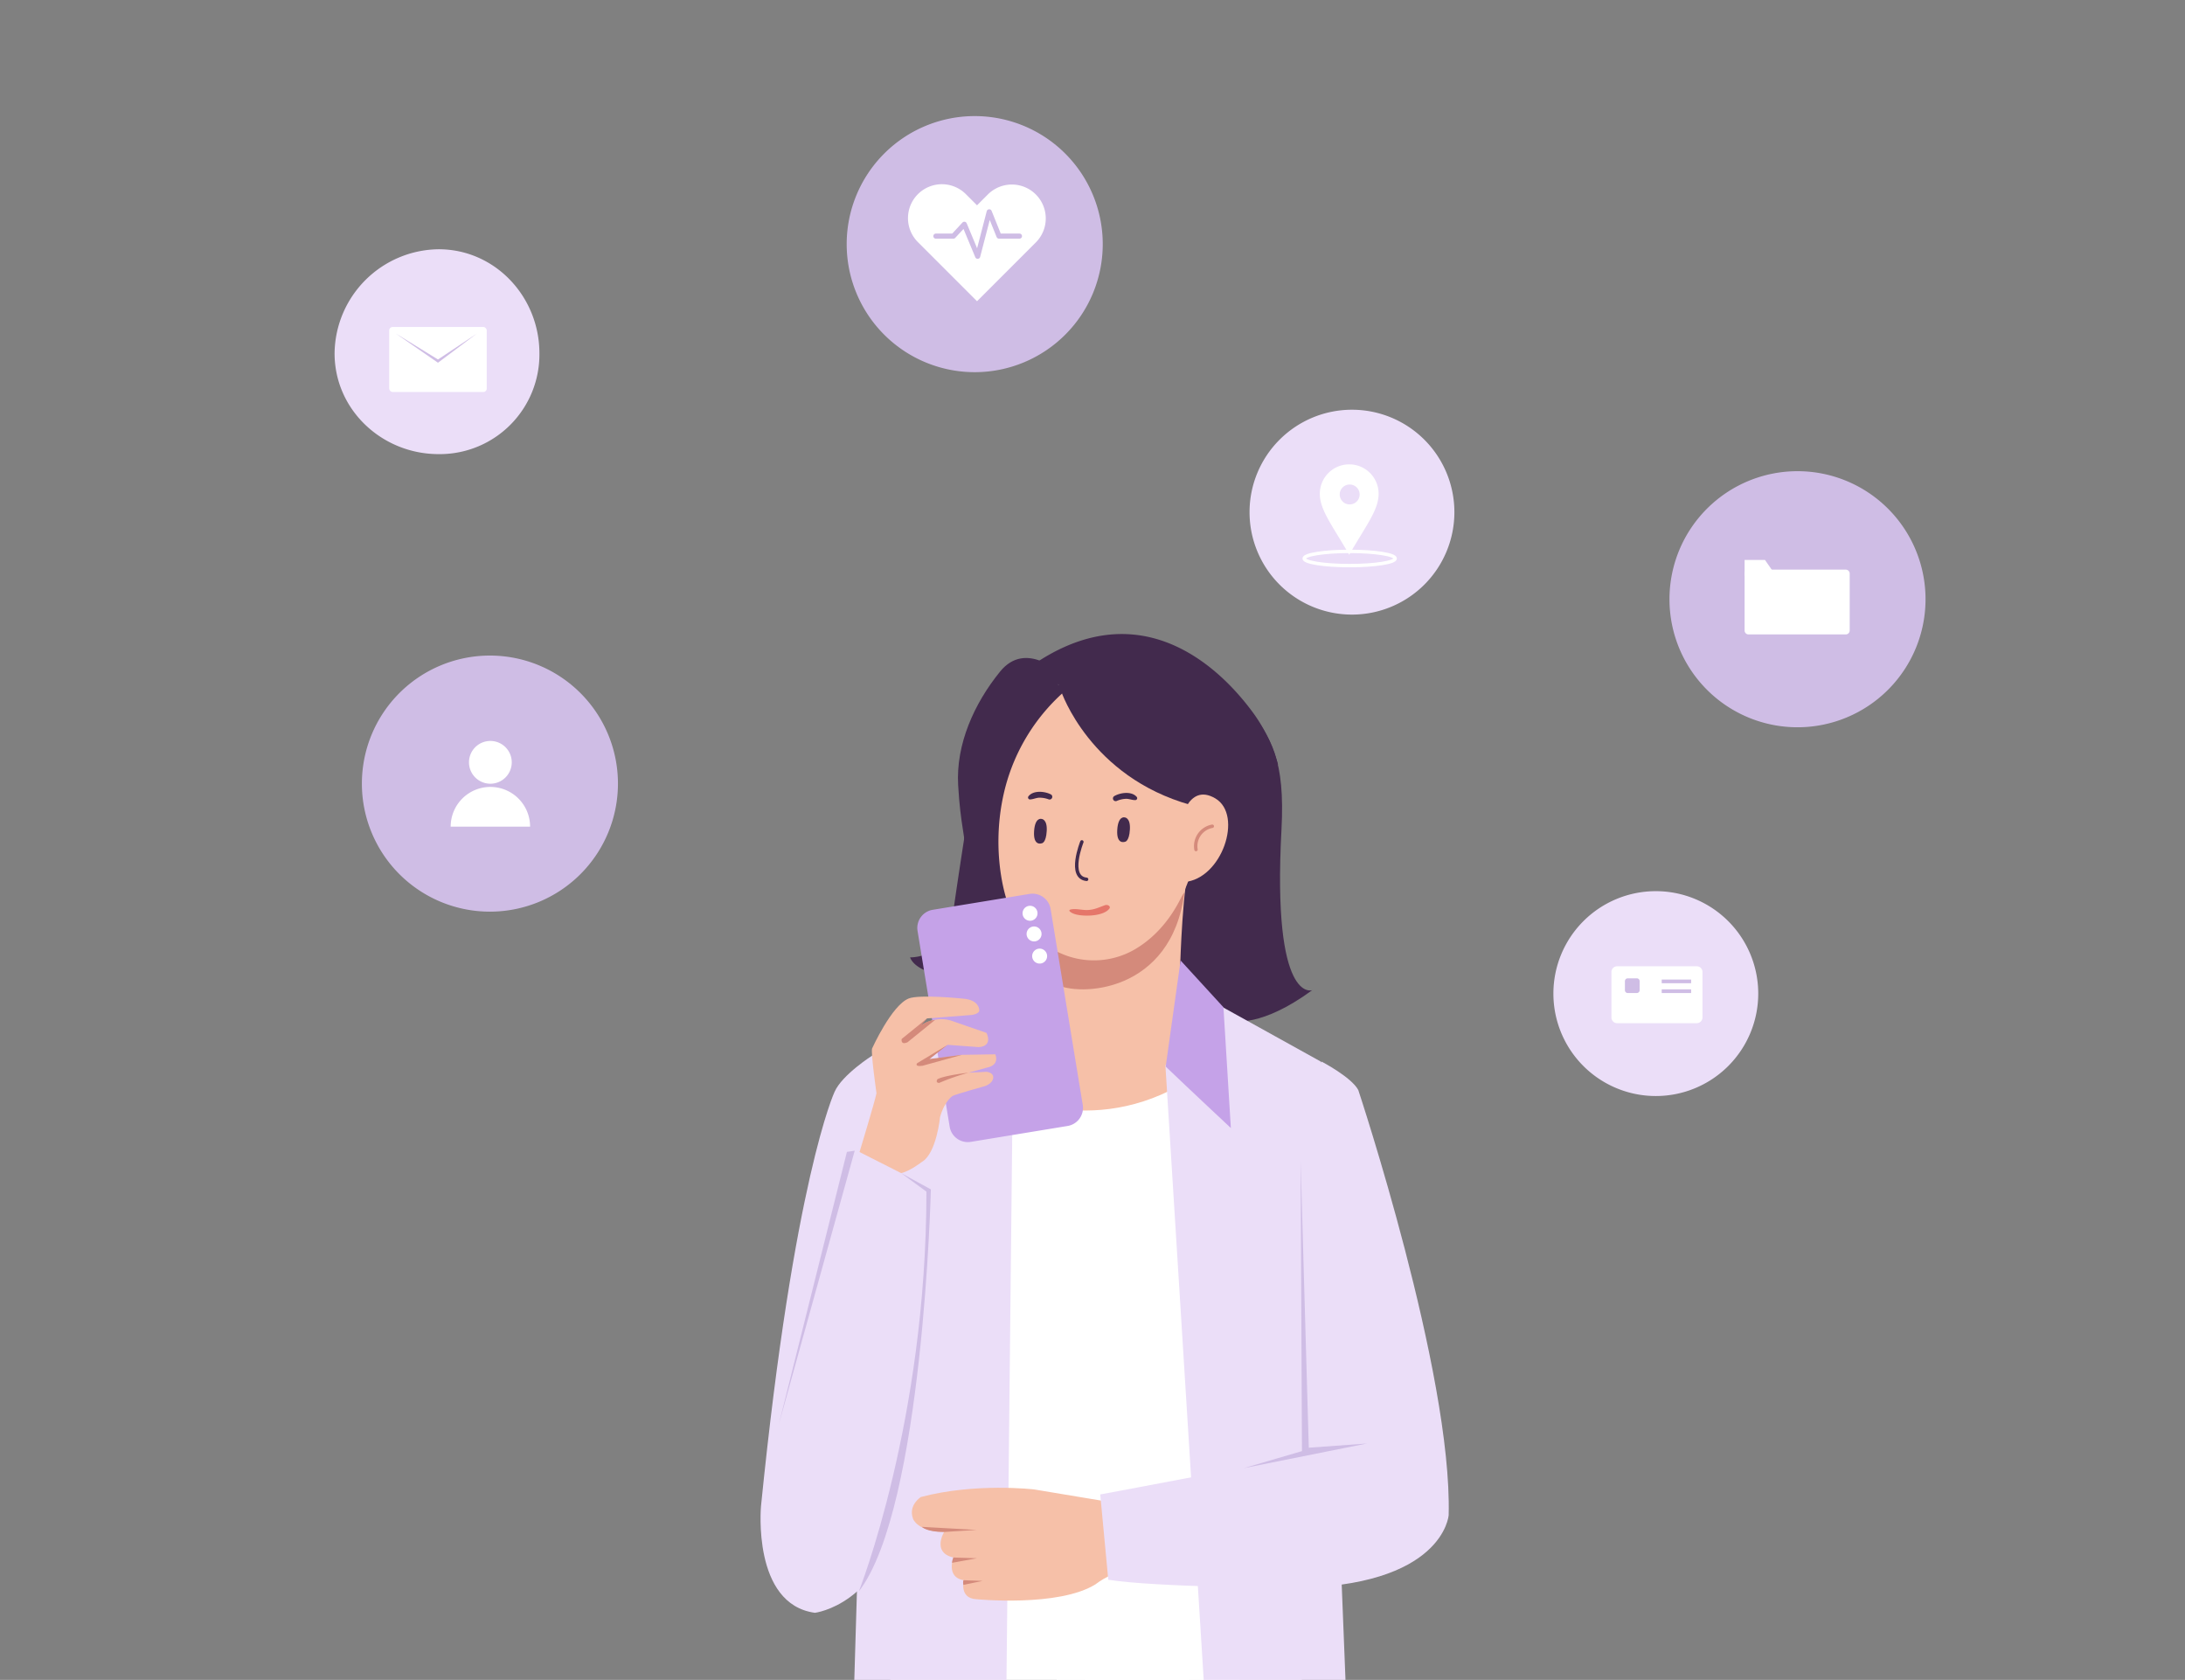 <svg xmlns="http://www.w3.org/2000/svg" width="640" height="492" viewBox="0 0 640 492">
    <rect x="0" y="0" width="640" height="492" fill="#808080" stroke="none"/>
    <defs>
        <clipPath id="ht9rik3zra">
            <path transform="translate(3967 -742)" style="fill:none" d="M0 0h640v492H0z"/>
        </clipPath>
    </defs>
    <g transform="translate(-3967 742)" style="clip-path:url(#ht9rik3zra)">
        <path data-name="패스 22157" d="M361.353 299s8 2 23-9c0 0-11.762 4.276-9-47 1.105-20.544-3-27-10-36l-20 30c-3.781 18.2-13.219 37.8-17 56" transform="translate(3967 -742)" style="fill:#422a4d"/>
        <path data-name="패스 22158" d="M295.353 208a84.421 84.421 0 0 0-13 38 1822.858 1822.858 0 0 0-3 20c-.691 4.8-1.168 8.281-4 11a13.665 13.665 0 0 1-8.778 3.4s1.933 7.264 21.356 4.93 20.309-6.87 20.309-6.87-12.692-13.241-15.289-30.352 2.4-39.111 2.4-40.111" transform="translate(3967 -742)" style="fill:#422a4d"/>
        <path data-name="패스 22159" d="m316.837 587.337-.344-46.624h12.086l26.606-65.6h-81.85s-24.171 22.443-22.443 56.969l5.877 55.251z" transform="translate(3967 -742)" style="fill:#fff"/>
        <path data-name="패스 22160" d="m385.334 587.216 5.868-55.137c1.724-34.526-22.444-56.969-22.444-56.969h-60.67l5.426 65.6H325.6l-.337 46.624z" transform="translate(3967 -742)" style="fill:#fff"/>
        <path data-name="패스 22161" d="m299.925 277.989 9.1-3.754-6.169 12.335z" transform="translate(3967 -742)" style="fill:#9fa0a0"/>
        <path data-name="패스 22162" d="M309.1 254.686s-.762 23.876-3.047 27.176l-8.637 9.146L286.5 344.6l77.214 3.556s-3.048-36.069-3.557-35.307-14.478-29.971-14.478-29.971.762-25.652 3.048-29.718z" transform="translate(3967 -742)" style="fill:#f6c0a8"/>
        <path data-name="패스 22163" d="M346.907 261.382c-3.694 29.548-31 30.628-37.859 26.778l-.923-11.08c24.079 4.921 38.782-15.7 38.782-15.7" transform="translate(3967 -742)" style="fill:#d48a7b"/>
        <path data-name="패스 22164" d="M307.449 201.491s-24.784 5.359-18.294 43.078c0 0 .62 25.6 21.682 34.7a23.906 23.906 0 0 0 21.182-1.005c7.048-3.978 14.783-12.18 18.384-28.2l-3.977-35.313s-9.664-22.9-38.977-13.253" transform="translate(3967 -742)" style="fill:#f6c0a8"/>
        <path data-name="패스 22165" d="M374.353 224a46.472 46.472 0 0 0-7.269-15.189C355.5 193 332.04 173.569 301.372 195.549l9.469 5.414" transform="translate(3967 -742)" style="fill:#422a4d"/>
        <path data-name="패스 22166" d="m309.025 197.333 1.816 5.167s8.391 25.013 37.951 33.256c0 0 .561-6.756 8.561-8.756l7-9z" transform="translate(3967 -742)" style="fill:#422a4d"/>
        <path data-name="패스 22167" d="M310.842 197.444s-10.293-10.111-17.891-.778S279.946 218 280.65 230s2.037 14.1 2.37 22.05l7.889-9.05s.444-31 18.444-41z" transform="translate(3967 -742)" style="fill:#422a4d"/>
        <path data-name="패스 22168" d="M312.353 202a56.608 56.608 0 0 0-18 29c-4 15.892-.728 29.4 1 34 0 0-8-7.374-8.5-25.187s9.5-35.888 17-38.851a7.289 7.289 0 0 1 8.5 1.038" transform="translate(3967 -742)" style="fill:#422a4d"/>
        <path data-name="패스 22169" d="M291.353 319s25.838 14.7 54-1l19.9 194.471-100.189-43.4z" transform="translate(3967 -742)" style="fill:#fff"/>
        <path data-name="패스 22170" d="m296.653 316.7-2.179 206.459s-25.227 15.525-45.606 14.556l6.773-227.349 36.1-19.837z" transform="translate(3967 -742)" style="fill:#ebdef8"/>
        <path data-name="패스 22171" d="m395.968 539-9.051-228.063-30.6-16.971L341.353 312l13.282 213.1s23.477 15.178 41.333 13.9" transform="translate(3967 -742)" style="fill:#ebdef8"/>
        <path data-name="패스 22172" d="M312.467 309.069c1.018.189-16.858 17.439-18.4 21.141l-5.706-37.778s21.529 16.162 24.1 16.637" transform="translate(3967 -742)" style="fill:#b5b5b6"/>
        <path data-name="패스 22173" d="m299.925 277.989 12.543 31.079s-13.088 4.909-18 16.359L287.93 287.8z" transform="translate(3967 -742)" style="fill:#fff"/>
        <path data-name="패스 22174" d="m345.8 281.3 12.553 13.7 2.173 35.372s-12.173-11.372-19.084-18z" transform="translate(3967 -742)" style="fill:#c5a2e8"/>
        <path data-name="패스 22175" d="m312.706 329.77-28.363 4.655a5.383 5.383 0 0 1-6.179-4.441l-9.408-57.342a5.385 5.385 0 0 1 4.439-6.182l28.362-4.652a5.38 5.38 0 0 1 6.179 4.438l9.408 57.345a5.376 5.376 0 0 1-4.438 6.179" transform="translate(3967 -742)" style="fill:#c5a2e8"/>
        <path data-name="패스 22176" d="M299.555 267.9a2.19 2.19 0 1 1 2.568 1.728 2.192 2.192 0 0 1-2.568-1.728" transform="translate(3967 -742)" style="fill:#fff"/>
        <path data-name="패스 22177" d="M300.739 273.951a2.189 2.189 0 1 1 2.568 1.728 2.19 2.19 0 0 1-2.568-1.728" transform="translate(3967 -742)" style="fill:#fff"/>
        <path data-name="패스 22178" d="M302.37 280.439a2.189 2.189 0 1 1 2.568 1.728 2.19 2.19 0 0 1-2.568-1.728" transform="translate(3967 -742)" style="fill:#fff"/>
        <path data-name="패스 22179" d="M255.591 309.08s-8.964 5.683-11.149 10.712c0 0-11.907 25.444-21.545 121.373 0 0-2.626 28.664 15.794 31.187 0 0 19.532-2.321 24.781-30.581 0 0 5.654-89.231 5.855-97.5" transform="translate(3967 -742)" style="fill:#ebdef8"/>
        <path data-name="패스 22180" d="m332.564 441.154-29.672-4.937s-17.117-2.023-33.151 2.22c0 0-3.793 2.344-2.309 6.374 0 0 1.216 3.731 9.116 3.864 0 0-3.7 6.02 2.714 7.482 0 0-2.279 5.813 3.041 6.656 0 0-1.407 5.29 3.663 5.556 0 0 24.158 2.389 34.96-4.389 0 0 5.9-4.775 12.653-4.419z" transform="translate(3967 -742)" style="fill:#f6c0a8"/>
        <path data-name="패스 22181" d="M387.135 310.934s8.714 4.545 10.714 8.309c0 0 27.549 82.887 26.473 124.509 0 0-1.469 21.13-46.449 21.338 0 0-39.472-.234-53.254-2.416l-2.35-24.984s58.33-10.847 62.055-12.112c0 0-5.469-42.332-6.853-50.812 0 0-13.7-43.483 9.664-63.832" transform="translate(3967 -742)" style="fill:#ebdef8"/>
        <path data-name="패스 22182" d="M266.146 292.442c-5 2.005-10.718 14.663-10.718 14.663-.356 1.507 1.3 13.055 1.3 13.055-.3 1.857-4.963 17.243-4.963 17.243l12.183 6.172c2.564-.541 6.091-3.29 6.091-3.29 4.292-2.512 5.317-13.172 5.317-13.172 1.384-4.81 3.692-6.156 3.692-6.156 1.119-.544 9.538-2.888 9.538-2.888 2.606-1.031 2.334-2.674 2.334-2.674-.094-1.314-1.932-1.491-1.932-1.491l-5.265.258 5.307-1.471c3.974-.774 2.5-3.907 2.5-3.907l-9.745.15-10.724 1.52 6.506-4.445 9.155.668c4.286-.34 2.221-4.174 2.221-4.174l-10.5-3.636c-5.456-1.633-9.985 2.364-9.985 2.364l3.08-2.963 13-1s2.486-.278 2.285-1.514c0 0 .026-2.914-4.717-3.274 0 0-12.75-1.326-15.956-.042" transform="translate(3967 -742)" style="fill:#f6c0a8"/>
        <path data-name="패스 22183" d="m271.532 298.268-7.427 6.017s-.383 1.916 1.725.956l8.049-6.516a8.428 8.428 0 0 0-4.081 1.537z" transform="translate(3967 -742)" style="fill:#d48a7b"/>
        <path data-name="패스 22184" d="m277.559 306.008-8.928 5.385s-.924 1.1 1.6.739l11.548-3.2-9.518 1.229z" transform="translate(3967 -742)" style="fill:#d48a7b"/>
        <path data-name="패스 22185" d="M283.721 314.163s-6.85.736-9.126 1.9c0 0-.736 1.044.493 1.1a63.946 63.946 0 0 1 8.633-3.008" transform="translate(3967 -742)" style="fill:#d48a7b"/>
        <path data-name="패스 22186" d="m263.944 343.576 8.711 4.766s-2.221 93.309-21.1 117.746c0 0 19.8-49.882 19.8-117.088z" transform="translate(3967 -742)" style="fill:#cfbde5"/>
        <path data-name="패스 22187" d="m364.3 429.984 36.1-7.22L383.353 424l-2.392-83.992.392 84.992z" transform="translate(3967 -742)" style="fill:#cfbde5"/>
        <path data-name="패스 22188" d="m250.353 337-22.229 80.145 19.943-79.781z" transform="translate(3967 -742)" style="fill:#cfbde5"/>
        <path data-name="패스 22189" d="m276.547 448.676 9.5-.6-16-.9s1.215 1.5 6.493 1.5" transform="translate(3967 -742)" style="fill:#d48a7b"/>
        <path data-name="패스 22190" d="m279.262 456.157 6.889.224-7.291 1.329a4.736 4.736 0 0 1 .4-1.553" transform="translate(3967 -742)" style="fill:#d48a7b"/>
        <path data-name="패스 22191" d="m282.3 462.811 5.508.2-5.634 1.16s-.244-1.225.126-1.358" transform="translate(3967 -742)" style="fill:#d48a7b"/>
        <path data-name="패스 22192" d="M323.61 265.127c-1.769.623-3.106 1.354-5.183 1.4-1.615.039-3.362-.526-4.894-.136-.229.048-.361.221-.295.387a.306.306 0 0 0 .038.065c1.175 1.265 4.234 1.4 6.143 1.29 2.052-.116 4.479-.654 5.535-2.026.265-.349.088-.788-.4-.98a1.34 1.34 0 0 0-.952 0" transform="translate(3967 -742)" style="fill:#e5766a"/>
        <path data-name="패스 22193" d="M305.139 246.975s-2.556 1-2.247-3.559c.277-4.1 2.119-3.582 2.119-3.582s1.787-.044 1.581 3.544-1.453 3.6-1.453 3.6" transform="translate(3967 -742)" style="fill:#422a4d"/>
        <path data-name="패스 22194" d="M329.5 246.537s-2.556 1-2.247-3.559c.277-4.1 2.119-3.582 2.119-3.582s1.787-.044 1.581 3.544-1.453 3.6-1.453 3.6" transform="translate(3967 -742)" style="fill:#422a4d"/>
        <path data-name="패스 22195" d="M326.331 233.186c1.775-1.067 5.19-1.559 6.664.26a.569.569 0 0 1-.43.887c-.917.018-1.755-.368-2.676-.379a7.458 7.458 0 0 0-2.842.645.8.8 0 0 1-.716-1.413" transform="translate(3967 -742)" style="fill:#422a4d"/>
        <path data-name="패스 22196" d="M316.888 246.568s-4.2 10.435 1.392 10.965" transform="translate(3967 -742)" style="stroke-linecap:round;stroke-linejoin:round;stroke:#422a4d;fill:none"/>
        <path data-name="패스 22197" d="M307.845 232.682a.8.8 0 0 1-.647 1.447 7.444 7.444 0 0 0-2.87-.5c-.919.056-1.737.483-2.654.511a.572.572 0 0 1-.473-.865c1.382-1.89 4.817-1.568 6.644-.59" transform="translate(3967 -742)" style="fill:#422a4d"/>
        <path data-name="패스 22198" d="M345.553 241.639s2.155-12.7 10.424-7.807 1.884 23.717-9.151 24.493c0 0-3.916-11.969-1.273-16.686" transform="translate(3967 -742)" style="fill:#f6c0a8"/>
        <path data-name="패스 22199" d="M355.084 241.988a5.917 5.917 0 0 0-4.77 6.826" transform="translate(3967 -742)" style="stroke:#d48a7b;stroke-linecap:round;stroke-linejoin:round;fill:none"/>
        <g data-name="그룹 27643">
            <path data-name="패스 22200" d="M143.853 191.893a37.5 37.5 0 1 1-37.5 37.5 37.5 37.5 0 0 1 37.5-37.5" transform="translate(3966.647 -741.893)" style="fill:#cfbde5"/>
            <g data-name="그룹 27642">
                <path data-name="패스 22201" d="M144.027 230.367A11.632 11.632 0 0 0 132.4 242h23.264a11.632 11.632 0 0 0-11.632-11.632" transform="translate(3966.605 -741.895)" style="fill:#fff"/>
                <path data-name="패스 22202" d="M144.028 216.9a6.263 6.263 0 1 1-6.264 6.264 6.264 6.264 0 0 1 6.264-6.264" transform="translate(3966.605 -741.895)" style="fill:#fff"/>
            </g>
        </g>
        <g data-name="그룹 27651">
            <path data-name="패스 22203" d="M526.853 137.5a37.5 37.5 0 1 1-37.5 37.5 37.5 37.5 0 0 1 37.5-37.5" transform="translate(3966.647 -741.5)" style="fill:#cfbde5"/>
            <g data-name="그룹 27650">
                <path data-name="패스 22204" d="M511.232 164.582v4.659h9.212l-3.239-4.657z" transform="translate(3966.77 -742.582)" style="fill:#fff"/>
                <path data-name="패스 22205" d="M540.858 186.394h-28.47a1.159 1.159 0 0 1-1.158-1.158v-16.664a1.159 1.159 0 0 1 1.158-1.159h28.47a1.159 1.159 0 0 1 1.159 1.159v16.663a1.159 1.159 0 0 1-1.159 1.159" transform="translate(3966.77 -742.582)" style="fill:#fff"/>
            </g>
        </g>
        <g data-name="그룹 27653">
            <path data-name="패스 22206" d="M514.853 291a30 30 0 1 1-30-30 30 30 0 0 1 30 30" transform="translate(3967.147 -742)" style="fill:#ebdef8"/>
            <g data-name="그룹 27652">
                <path data-name="패스 22207" d="M473.186 282.666h23.334a1.666 1.666 0 0 1 1.666 1.666v13.334a1.666 1.666 0 0 1-1.666 1.666h-23.334a1.666 1.666 0 0 1-1.666-1.666v-13.334a1.666 1.666 0 0 1 1.666-1.666" transform="translate(3967.48 -741.666)" style="fill:#fff"/>
                <path data-name="패스 22208" d="M475.469 289.669v-2.642a.834.834 0 0 1 .834-.834h2.643a.834.834 0 0 1 .833.834v2.642a.834.834 0 0 1-.833.834H476.3a.834.834 0 0 1-.834-.834" transform="translate(3967.48 -741.666)" style="fill:#cfbde5"/>
                <path data-name="사각형 17634" transform="translate(4453.722 -455.114)" style="fill:#cfbde5" d="M0 0h8.618v1.078H0z"/>
                <path data-name="사각형 17635" transform="translate(4453.722 -452.242)" style="fill:#cfbde5" d="M0 0h8.618v1.078H0z"/>
            </g>
        </g>
        <g data-name="그룹 27645">
            <path data-name="패스 22209" d="M128.223 73c16.558 0 29.523 13.918 29.523 30.475A29.2 29.2 0 0 1 128.863 133h-.64c-16.558 0-30.475-12.964-30.475-29.523A30.831 30.831 0 0 1 128.223 73" transform="translate(3967.252 -741.999)" style="fill:#ebdef8"/>
            <g data-name="그룹 27644" transform="translate(3.872 -.09)">
                <rect data-name="사각형 17636" width="28.571" height="19.047" rx="1" transform="translate(4077.128 -646.149)" style="fill:#fff"/>
                <path data-name="패스 22210" d="m124.413 106.325-12.381-8.571 12.381 7.619 11.428-7.619z" transform="translate(3967 -742)" style="fill:#cfbde5"/>
            </g>
        </g>
        <g data-name="그룹 27649">
            <path data-name="패스 22212" d="M425.686 150.333a30 30 0 1 1-30-30 30 30 0 0 1 30 30" transform="translate(3967.314 -742.333)" style="fill:#ebdef8"/>
            <g data-name="그룹 27648">
                <path data-name="패스 22213" d="M395.964 135.333a8.611 8.611 0 0 1 8.612 8.61c0 4.756-3.639 9.234-8.611 17.847-4.945-8.563-8.612-13.091-8.612-17.847a8.611 8.611 0 0 1 8.611-8.611" transform="translate(3966.23 -741.333)" style="fill:#fff"/>
                <path data-name="패스 22214" d="M396.1 141.235a2.916 2.916 0 1 1-2.917 2.917 2.918 2.918 0 0 1 2.917-2.917" transform="translate(3966.23 -741.333)" style="fill:#ebdef8"/>
                <path data-name="패스 22215" d="M396.1 160.819c7.364 0 13.333.933 13.333 2.083s-5.969 2.084-13.333 2.084-13.333-.933-13.333-2.084 5.972-2.083 13.333-2.083z" transform="translate(3966.23 -741.333)" style="stroke:#fff;fill:none"/>
            </g>
        </g>
        <g data-name="그룹 27647">
            <path data-name="패스 22216" d="M285.686 33.944a37.5 37.5 0 1 1-37.5 37.5 37.5 37.5 0 0 1 37.5-37.5" transform="translate(3966.814 -741.944)" style="fill:#cfbde5"/>
            <g data-name="그룹 27646">
                <path data-name="패스 22217" d="m286.02 92.945-17.268-17.268A9.934 9.934 0 1 1 282.8 61.628l3.22 3.22 3.22-3.22a9.934 9.934 0 0 1 14.048 14.049z" transform="translate(3967.158 -746.719)" style="fill:#fff"/>
                <path data-name="패스 22218" d="M273.967 73.874h5.122L282.3 70.4l3.907 9.375 3.385-13.021 2.865 7.118h5.989" transform="translate(3967.158 -746.719)" style="stroke:#cfbde5;stroke-width:1.5px;stroke-linecap:round;stroke-linejoin:round;fill:none"/>
            </g>
        </g>
    </g>
</svg>
